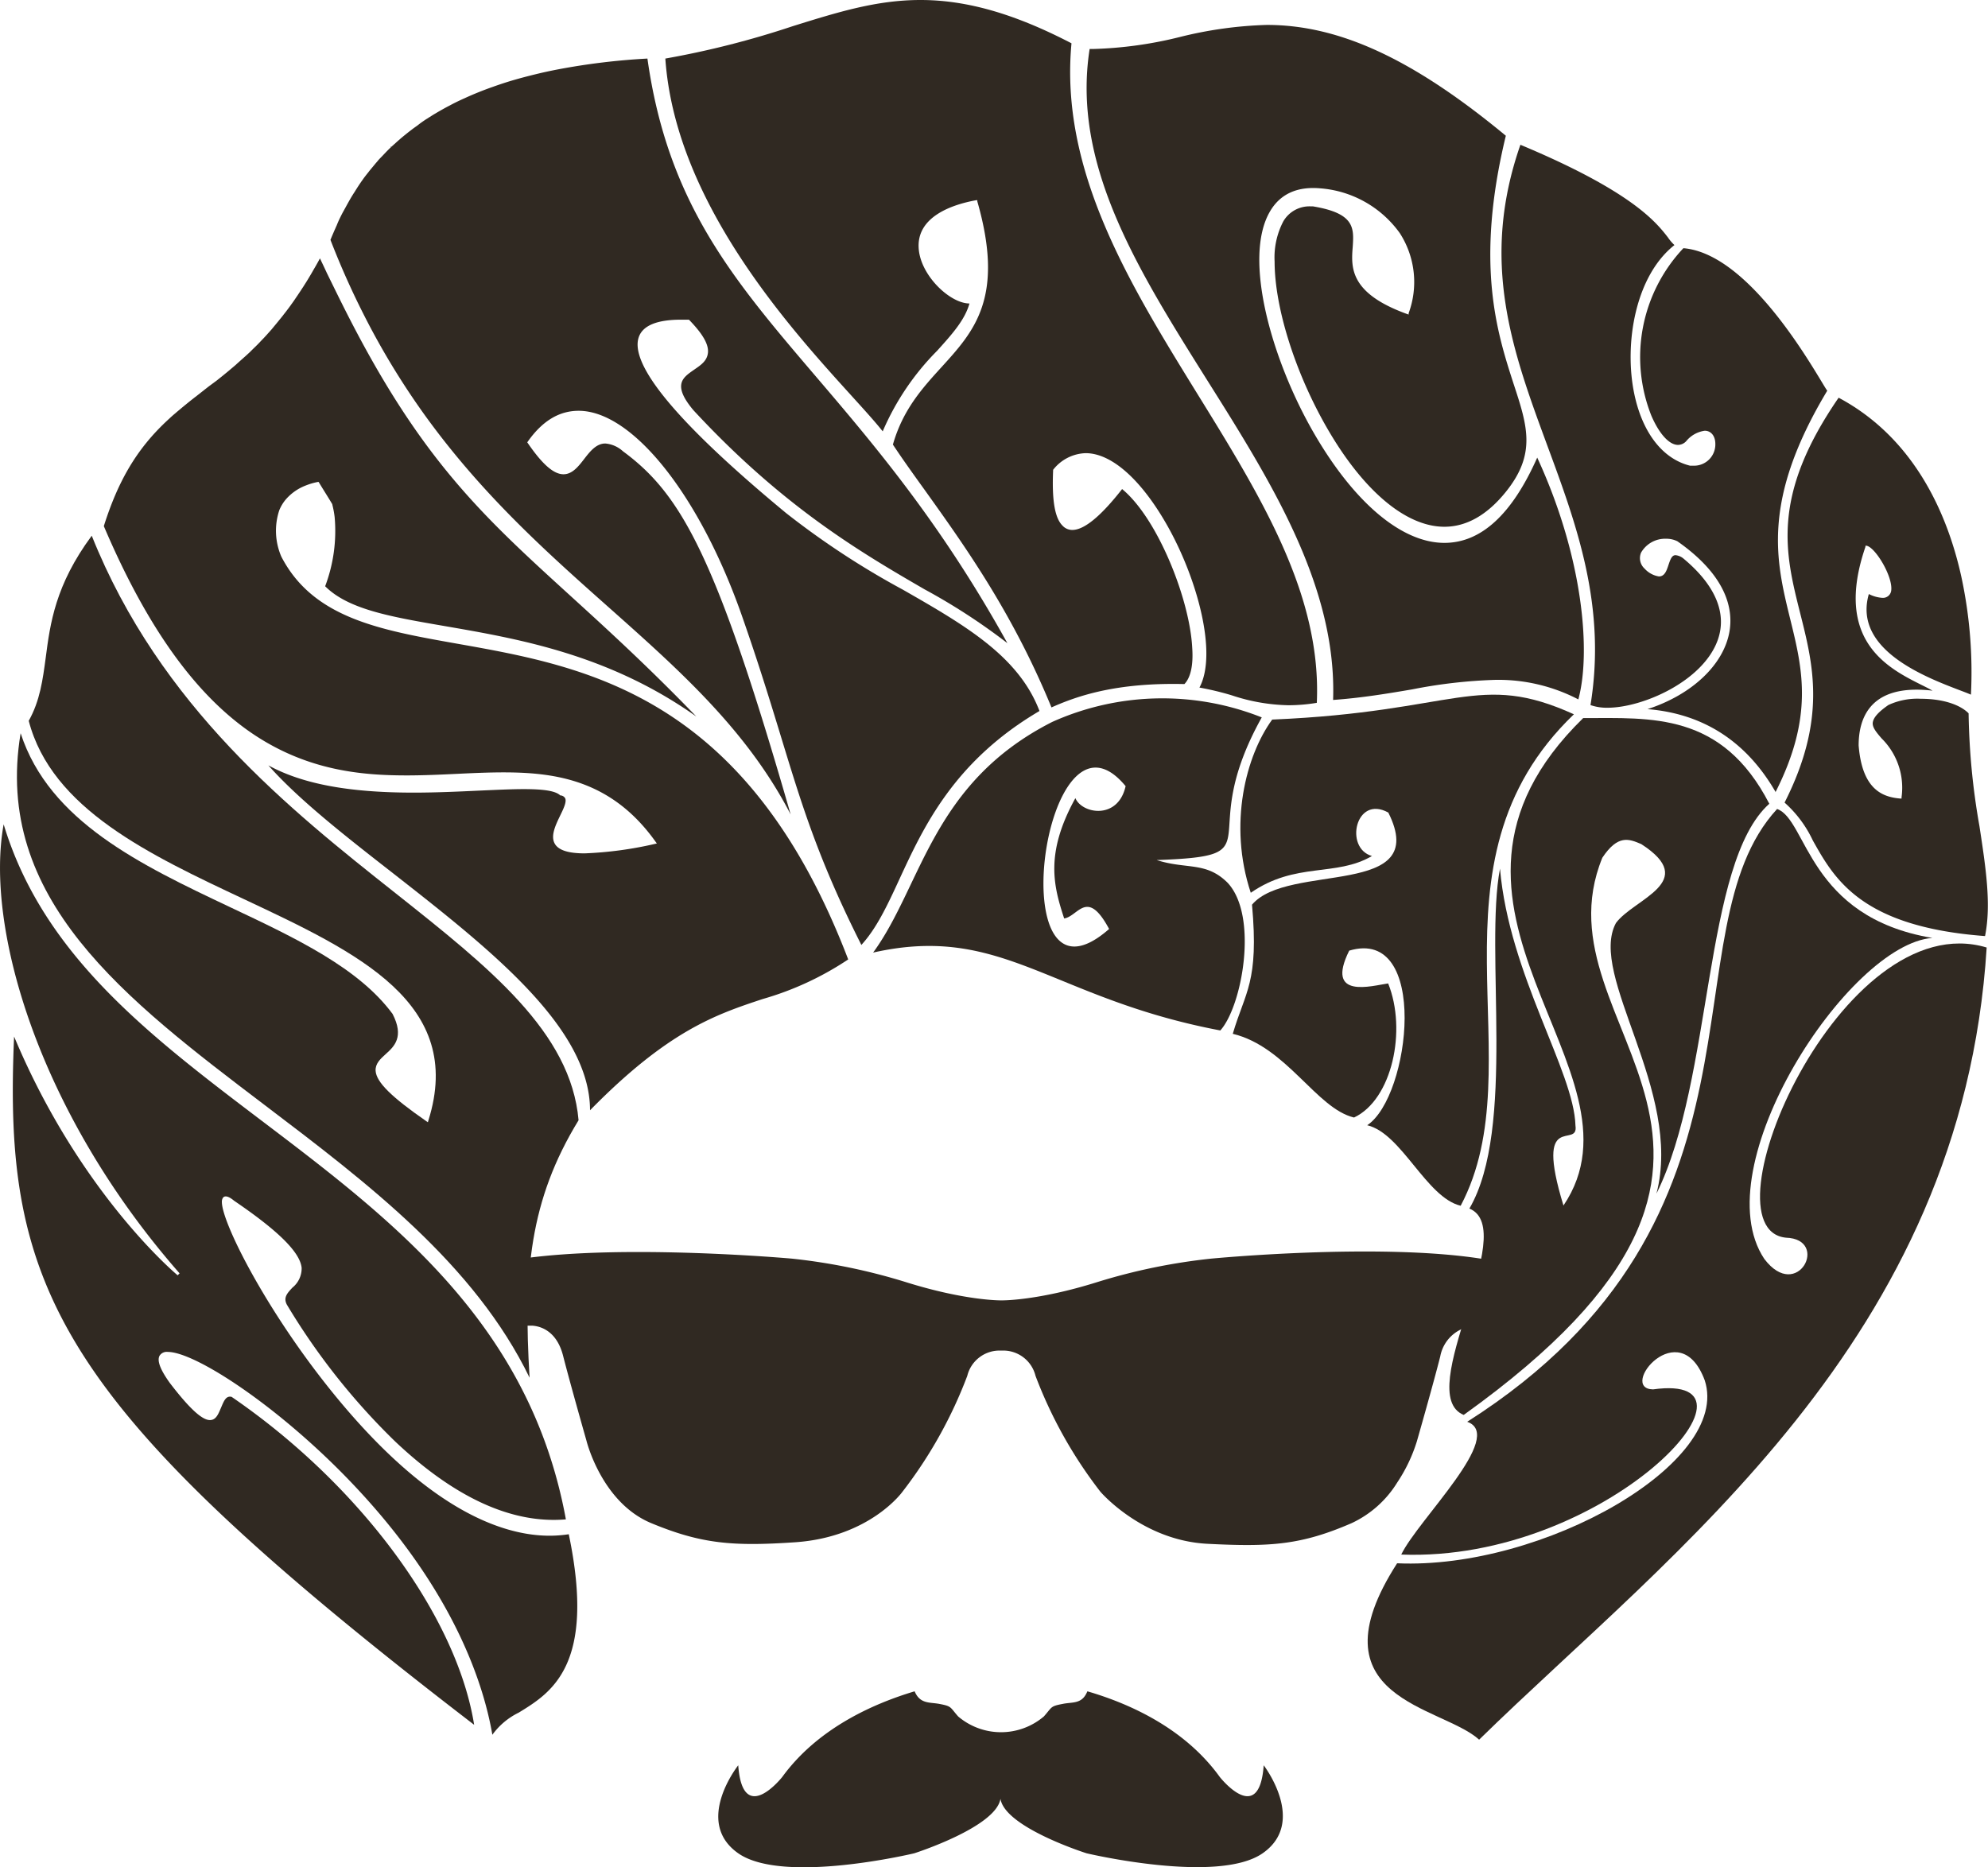 <svg xmlns="http://www.w3.org/2000/svg" viewBox="0 0 255.26 239.78"><defs><style>.svg-froman{fill:#302922;}</style></defs><title>froman</title><path class="svg-froman" d="M4188.33,463.61c-.57,7.95-5.64,1.5-5.64,1.5-4.36-6.05-11.17-9.3-17-11a3.14,3.14,0,0,1-.18.37c-.68,1.26-1.83,1-3,1.25-1.61.3-1.33.4-2.41,1.61a8.49,8.49,0,0,1-11,0c-1.07-1.21-.8-1.31-2.41-1.61-1.13-.22-2.28,0-3-1.25a3.14,3.14,0,0,1-.18-.37c-5.82,1.74-12.63,5-17,11,0,0-5.08,6.45-5.65-1.5,0,0-5.77,7.26,0,11.3s22.6,0,22.6,0,10.49-3.35,11.07-7c.57,3.69,11.06,7,11.06,7s16.84,4,22.6,0S4188.33,463.61,4188.33,463.61Z" transform="translate(-4026.07 -236.93)"/><polygon class="svg-froman" points="179.42 190.42 179.42 190.41 179.42 190.42 179.42 190.42"/><path class="svg-froman" d="M4216.19,398.55c-13.29-2.06-34.61,0-34.61,0a76.25,76.25,0,0,0-14.58,3c-7.73,2.43-12.3,2.36-12.3,2.36h-.08s-4.56.07-12.29-2.36a76.4,76.4,0,0,0-14.58-3s-21.29-1.91-34.61,0l.5,8.61.82,0c.53.05,3,.29,3.91,3.86s3,10.9,3,10.9,1.93,7.95,8.33,10.6,10.4,3,18.48,2.45c9.62-.67,13.77-6.49,13.77-6.49a57.47,57.47,0,0,0,8.32-14.88,4.26,4.26,0,0,1,4.34-3.24h.08a4.26,4.26,0,0,1,4.34,3.24,57.33,57.33,0,0,0,8.33,14.88s5.34,6.27,13.77,6.69c8.08.41,12,.16,18.48-2.65a13.65,13.65,0,0,0,5.87-5.23h0A20.3,20.3,0,0,0,4208,422s2.1-7.33,3-10.9a4.81,4.81,0,0,1,3.91-3.86l2.36-8.44S4216.46,398.59,4216.19,398.55Z" transform="translate(-4026.07 -236.93)"/><path class="svg-froman" d="M4201.62,381.42c4.43,1.05,7.58,9.28,12,10.34,9.67-18.26-5.54-43.84,14.54-63.11-12.27-5.56-14.91-.32-38.74.68-3.35,4.59-5.68,13.4-2.75,22.24,5.78-4,10.91-2,15.56-4.72-3.58-1-2.11-7.9,2.1-5.58,5.55,11.07-12.9,6.35-17.5,11.83.9,10-.88,11.15-2.47,16.58,6.91,1.66,10.73,9.6,15.57,10.75,4.89-2.3,6.8-11.21,4.38-17.22-2.06.29-8.14,2.11-5-4.21C4209.63,355.92,4207.19,377.74,4201.62,381.42Z" transform="translate(-4026.07 -236.93)"/><path class="svg-froman" d="M4183.7,350.29c-2.76-2.76-5.26-1.69-9.11-2.92,15.51-.56,4.61-2.38,13.49-18.32a34.53,34.53,0,0,0-26.9.58c-15.48,7.85-16.71,21-23,29.62,16.64-3.75,22.82,5.88,44.58,10C4185.55,366.16,4187.69,354.57,4183.7,350.29Zm-19.55-10.87c-3.93,7.12-2.8,11.3-1.44,15.45,1.82-.28,2.94-3.93,5.77,1.35-14.14,12.42-8.45-31.15,2.12-18.34C4169.62,342.25,4165,341.44,4164.15,339.42Z" transform="translate(-4026.07 -236.93)"/><path class="svg-froman" d="M4255.38,395.86c5.69.17,1.5,8.36-2.77,2.73-7.87-11.78,10.79-40.43,21.58-41.22-16-2.68-16.06-15.19-19.94-16.56-14.46,15.71,1.42,52.49-39.79,78.69,5,1.79-6.28,12.52-8.47,17.05,26.33,1,48.83-23.51,32.33-21.21-4.54-.07,3.39-9.89,6.64-1.16,3.45,10.58-20.8,24.32-39.5,23.49-11.26,17.5,5.76,18.29,10.53,22.65,24.72-24.19,62-51.2,65.17-101.72C4262.5,353,4244.43,394.75,4255.38,395.86Z" transform="translate(-4026.07 -236.93)"/><path class="svg-froman" d="M4253.25,340.14c-6.08-11.79-15.15-11-23.9-11-24.86,24.28,9.27,45.13-2.53,62.59-3.82-12.46,2-7.15,1.54-10.26-.19-7-8.51-19.35-9.69-33-2,10.51,2.08,33.37-3.93,43.65,6.66,2.74-7.39,23.76-.73,26.5,48-34.39,8.68-49.21,17.8-71.55,2-3,3.41-2.43,5-1.75,7.53,4.86-.94,7-3.25,10.13-3.64,6.72,8.63,21.6,5.2,34.75C4246.08,375.46,4244.73,347.73,4253.25,340.14Z" transform="translate(-4026.07 -236.93)"/><path class="svg-froman" d="M4163.65,242.49c-7.29-3.79-13.46-5.56-19.38-5.56-5.65,0-10.63,1.56-16.41,3.36a114.8,114.8,0,0,1-16.36,4.16c1.26,18.33,15.9,34.47,23.77,43.15,1.76,1.94,3.18,3.5,4.14,4.72a33.24,33.24,0,0,1,7-10.36c1.89-2.1,3.54-3.92,4.14-6.06h0c-2.46,0-6.2-3.5-6.51-6.95-.39-4.25,4.44-5.78,7.36-6.31l.16,0,0,.16c3.53,12.32-.39,16.64-4.55,21.22-2.44,2.68-5,5.46-6.29,10,1.21,1.83,2.62,3.8,4.12,5.88,5,7,11.2,15.6,16.24,27.87,3.36-1.5,8.35-3.21,17.07-3,.8-.83,1.16-2.44,1-4.68-.32-6.19-4.41-16.57-9-20.36-2.72,3.48-4.87,5.25-6.39,5.25a1.7,1.7,0,0,1-1.27-.56c-1-1-1.36-3.31-1.2-7.05v-.06l0-.05a5.51,5.51,0,0,1,4.18-2.14c3.33,0,7.16,3.41,10.51,9.35,3.88,6.89,6.42,16.43,4.1,20.75a37.24,37.24,0,0,1,4.16,1,24.32,24.32,0,0,0,7.27,1.27,22.28,22.28,0,0,0,3.64-.31c.63-13.84-7.14-26.42-15.37-39.73C4171.11,273.39,4162.12,258.86,4163.65,242.49Z" transform="translate(-4026.07 -236.93)"/><path class="svg-froman" d="M4211.53,306.64h0c-5.47,0-11.59-5.15-16.78-14.14-5.34-9.25-9.13-22.34-5.63-28.39,1.29-2.24,3.46-3.25,6.42-3a13.87,13.87,0,0,1,10.26,5.75,11.58,11.58,0,0,1,1.14,10.29l0,.17-.18-.06c-7.43-2.68-7.21-6-7-8.63.16-2.41.29-4.31-5.11-5.2h-.27a3.88,3.88,0,0,0-3.53,1.92,10,10,0,0,0-1.12,5.17c0,5.93,2.67,14.37,6.8,21.49,4.64,8,10.09,12.56,15,12.56,2.83,0,5.49-1.5,7.89-4.48,3.93-4.88,2.78-8.45,1-13.86-2.09-6.48-5-15.36-1-31.87-11.89-9.84-21.36-14.23-30.68-14.23a51.9,51.9,0,0,0-11.17,1.55,51.52,51.52,0,0,1-11.11,1.54h-.48c-2.32,14.82,6.16,28.31,15.13,42.59,8.18,13,16.63,26.45,16.13,41,3.64-.26,7-.82,10.17-1.36a64.91,64.91,0,0,1,10.67-1.22,22.26,22.26,0,0,1,10.65,2.51c1.63-6,.67-18.16-5.28-31.05C4220.21,303,4216.23,306.64,4211.53,306.64Z" transform="translate(-4026.07 -236.93)"/><path class="svg-froman" d="M4280.23,343a89.84,89.84,0,0,1-1.39-14.47c-1.15-1.17-3.43-1.87-6.13-1.87a8.84,8.84,0,0,0-4.17.8c-1.27.88-1.89,1.58-2,2.21s.45,1.29,1.13,2.08a8.9,8.9,0,0,1,2.56,7.55l0,.17h-.17c-2.25-.19-4.89-1.13-5.34-6.82,0-3.28,1.29-7.16,7.43-7.16a16.75,16.75,0,0,1,2.06.13c-.43-.25-.93-.5-1.48-.77-4.21-2.12-11.26-5.65-7.14-17.69l0-.15.16,0c1.13.23,3.34,3.9,3.16,5.69a1.07,1.07,0,0,1-1.15,1,4.46,4.46,0,0,1-1.73-.49c-2.05,7.1,7.17,10.63,11.61,12.33.61.23,1.11.42,1.5.59a58.11,58.11,0,0,0-1.23-15.13c-1.66-7.55-5.74-17.66-15.76-23-8.71,12.65-6.88,19.94-4.94,27.66,1.69,6.69,3.43,13.61-2,24.33a15.11,15.11,0,0,1,3.63,4.87c2.77,4.94,6.21,11.08,22.11,12.27C4281.77,353.06,4281.05,348.39,4280.23,343Z" transform="translate(-4026.07 -236.93)"/><path class="svg-froman" d="M4255.93,316.41c-1.83-7.46-3.73-15.17,4.76-29.31-.13-.17-.34-.52-.78-1.25-2.46-4.06-9.92-16.4-17.69-17.05a20.38,20.38,0,0,0-4.11,21.52c1,2.31,2.28,3.74,3.42,3.74a1.46,1.46,0,0,0,1.05-.48,3.75,3.75,0,0,1,2.38-1.34c.81,0,1.36.68,1.36,1.69a2.73,2.73,0,0,1-2.77,2.8l-.47,0c-3.54-.87-6.16-4.27-7.19-9.33-1.28-6.28.11-15,5.18-19a5.79,5.79,0,0,1-.85-1c-1.49-1.91-4.57-5.88-18.93-11.88-5.25,15.06-1,26.54,3.48,38.69,3.73,10.1,7.59,20.55,5.52,33.26a6.38,6.38,0,0,0,2.19.34h0c4.49,0,12.23-3.38,14.14-8.67,1.24-3.44-.28-7.07-4.41-10.5a1.89,1.89,0,0,0-1-.42c-.46,0-.65.49-.9,1.24s-.49,1.49-1.24,1.49a3.15,3.15,0,0,1-1.83-1,1.82,1.82,0,0,1-.46-2.05,3.56,3.56,0,0,1,3.2-1.79,3.22,3.22,0,0,1,1.46.32c6.39,4.47,7.17,8.75,6.7,11.56-.72,4.27-4.8,8.14-10.53,10,7.17.58,12.69,4.15,16.43,10.61l0,.06C4259,328.88,4257.51,322.82,4255.93,316.41Z" transform="translate(-4026.07 -236.93)"/><path class="svg-froman" d="M4096.64,434.13c-6.11,0-16.06-3.39-28.77-19.52-8-10.15-13.31-20.76-13.31-23.33a.93.93,0,0,1,.11-.5c.21-.36.71-.29,1.45.33,5.69,3.87,8.46,6.61,8.68,8.61a3.16,3.16,0,0,1-1.18,2.55c-.67.72-1.2,1.28-.71,2.2a86.26,86.26,0,0,0,13.9,17.56c7.64,7.22,15,10.6,21.92,10-4.6-25.05-22.15-38.37-39.14-51.25-14.41-10.93-28-21.27-33.05-38-2.42,13.24,4.47,37,22.59,57.66l-.25.25c-.12-.1-12.54-10.45-21-30.66-.7,16,.58,27.84,8.77,40.75,7.92,12.48,22.5,26.29,50.3,47.63-2.24-14-14.69-30.84-31.14-42.11-.74-.18-1,.56-1.35,1.37s-.63,1.61-1.44,1.61c-1,0-2.62-1.47-5.14-4.76-1.23-1.71-1.66-2.85-1.33-3.49a1.09,1.09,0,0,1,1.07-.5c3.25,0,12.73,6,21.67,14.84,14.72,14.6,18.83,27.55,20,34.32a9.08,9.08,0,0,1,3.38-2.84c4.2-2.57,9.95-6.09,6.43-22.91A16.22,16.22,0,0,1,4096.64,434.13Z" transform="translate(-4026.07 -236.93)"/><path class="svg-froman" d="M4076.85,351.62c-13.47-10.67-30.22-23.95-39-45.9-4.69,6.34-5.34,11.29-5.91,15.67-.38,2.83-.73,5.51-2.18,8.1,2.94,11.29,15.51,17.2,27.66,22.91,14.6,6.86,28.38,13.35,23.66,28.4l-.07.24-.2-.14c-4.46-3.09-6.41-5-6.51-6.46-.06-.91.59-1.52,1.29-2.15,1.12-1,2.4-2.22.89-5.16-4.36-5.91-12.38-9.71-20.88-13.72-11.41-5.4-23.2-11-26.88-22.33-3.55,21.27,13.41,34.14,31.35,47.76,13.25,10.05,26.94,20.45,34,35-.82-13.43,0-22.79,6.29-33.06C4099.37,369.48,4088.93,361.2,4076.85,351.62Z" transform="translate(-4026.07 -236.93)"/><path class="svg-froman" d="M4084.79,319.59c-9.93-1.76-18.51-3.28-22.6-11.19a8.37,8.37,0,0,1-.26-5.95,5.16,5.16,0,0,1,.84-1.39,6.41,6.41,0,0,1,2.49-1.76,8.59,8.59,0,0,1,1.61-.48l.12,0,.06.11c.61,1,1.17,1.88,1.69,2.75l0,.05a12,12,0,0,1,.3,1.61,20.09,20.09,0,0,1-1.22,8.87c3,3,8.48,3.93,15.44,5.13,9.43,1.63,21,3.64,32.22,11.6-6.22-6.44-11.51-11.26-16.21-15.54-10.65-9.7-18.33-16.7-27.31-33.62-.64-1.21-1.29-2.47-1.93-3.75s-1.25-2.53-2-4.06l0,0-.34-.73-.18-.38c-.12-.25-.24-.5-.35-.75l-.09.14-.05.1c-.23.42-.46.83-.7,1.23l-.17.3c-.26.45-.52.88-.76,1.27-.13.21-.26.4-.38.6l-.12.18c-.36.56-.73,1.1-1.09,1.63l0,0-.58.81c-.24.32-.48.64-.73.95l-.08.11-.33.41c-.23.28-.45.56-.68.83l-.48.58-.68.76c-.14.15-.28.31-.43.46s-.46.49-.71.74l-.78.76-.08.09-.15.14c-.55.52-1.12,1-1.75,1.58l-.14.12-.83.7-.28.23-.49.4-.7.56-1,.74-.45.35-1.12.88h0l-.26.2-.37.29c-.53.42-1.09.88-1.71,1.4l-.18.15-.48.41c-.31.27-.62.56-.93.85-3.76,3.55-6.15,7.57-8,13.43,5.54,13,11.8,21.73,19.14,26.68,7,4.7,13.89,5.33,19.75,5.33,2.18,0,4.35-.1,6.44-.2s4.05-.19,6-.19c6.84,0,13.94,1.08,19.52,8.91l.16.22-.27.06a48.23,48.23,0,0,1-9,1.21c-2.06,0-3.3-.39-3.8-1.18-.63-1,.05-2.41.65-3.66.45-.92.87-1.8.64-2.25a.74.74,0,0,0-.57-.35h-.05l0,0c-.58-.56-2-.81-4.69-.81-1.62,0-3.58.1-5.67.19-2.57.12-5.5.26-8.48.26-8.33,0-14.3-1.12-18.64-3.5,3.9,4.4,9.78,9,16,13.85,12.44,9.74,25.29,19.8,25.3,30.44,10.07-10.27,16.22-12.31,22.15-14.28a39.22,39.22,0,0,0,11-5.09C4122,326.19,4101.38,322.53,4084.79,319.59Z" transform="translate(-4026.07 -236.93)"/><path class="svg-froman" d="M4142,312.65a105,105,0,0,1-15-9.84c-13.83-11.44-20.18-19.05-18.9-22.62.53-1.47,2.35-2.21,5.42-2.21l.94,0h.07l.05.05c1.74,1.8,2.5,3.13,2.39,4.2s-.95,1.6-1.77,2.17-1.55,1.07-1.66,1.92.41,1.91,1.57,3.29c11.53,12.45,21.59,18.31,29.68,23a79.27,79.27,0,0,1,10.63,6.91c-8.56-15.46-17.11-25.48-24.67-34.34-10.58-12.4-18.94-22.2-21.55-40.73a86.46,86.46,0,0,0-11.49,1.39c-.94.18-1.87.38-2.85.62-1.19.29-2.36.6-3.47.94-.64.2-1.31.42-2.06.69-1.23.43-2.41.91-3.49,1.4-.67.3-1.26.58-1.79.86l-.59.31c-.59.32-1.17.65-1.75,1l-.62.39-.12.08-.23.14c-.34.23-.68.46-1,.72l-.32.23-.14.1c-.09.07-.19.13-.27.2l-.46.35c-.36.29-.74.59-1.12.92s-.77.69-1.12,1h0l-.15-.1.12.13c-.32.3-.63.62-.93.94s-.45.46-.67.7l-.19.23-.15.17-.83,1-.12.16-.08.1c-.2.25-.39.49-.57.74l-.14.2c-.34.47-.68,1-1,1.52l-.08.12-.11.17c-.15.24-.3.49-.46.77l-.23.41c-.19.34-.37.68-.55,1s-.29.55-.43.83-.3.64-.44,1c-.07.14-.12.27-.18.4-.15.33-.28.64-.41.94l-.21.51s0,0,0,0,0,0,0,0a104.47,104.47,0,0,0,4.26,9.57,97.26,97.26,0,0,0,8,13.14c7.37,10.16,15.58,17.47,23.53,24.53,9.11,8.1,17.73,15.77,23.3,26.54-9.53-33.1-14-41.08-21.53-46.63a3.82,3.82,0,0,0-2.27-1c-1.15,0-1.95,1-2.72,2s-1.54,1.95-2.65,1.95h0c-1.25,0-2.7-1.26-4.58-4l-.07-.1.07-.1c1.85-2.62,4-3.95,6.53-3.95,6.9,0,15.51,10.8,20.94,26.26,2.18,6.22,3.71,11.24,5.06,15.66,2.68,8.78,4.79,15.73,10.3,26.67,1.94-2.12,3.3-5,4.87-8.41,3.13-6.76,7-15.16,18-21.63C4156.87,321.2,4150,317.23,4142,312.65Z" transform="translate(-4026.07 -236.93)"/></svg>